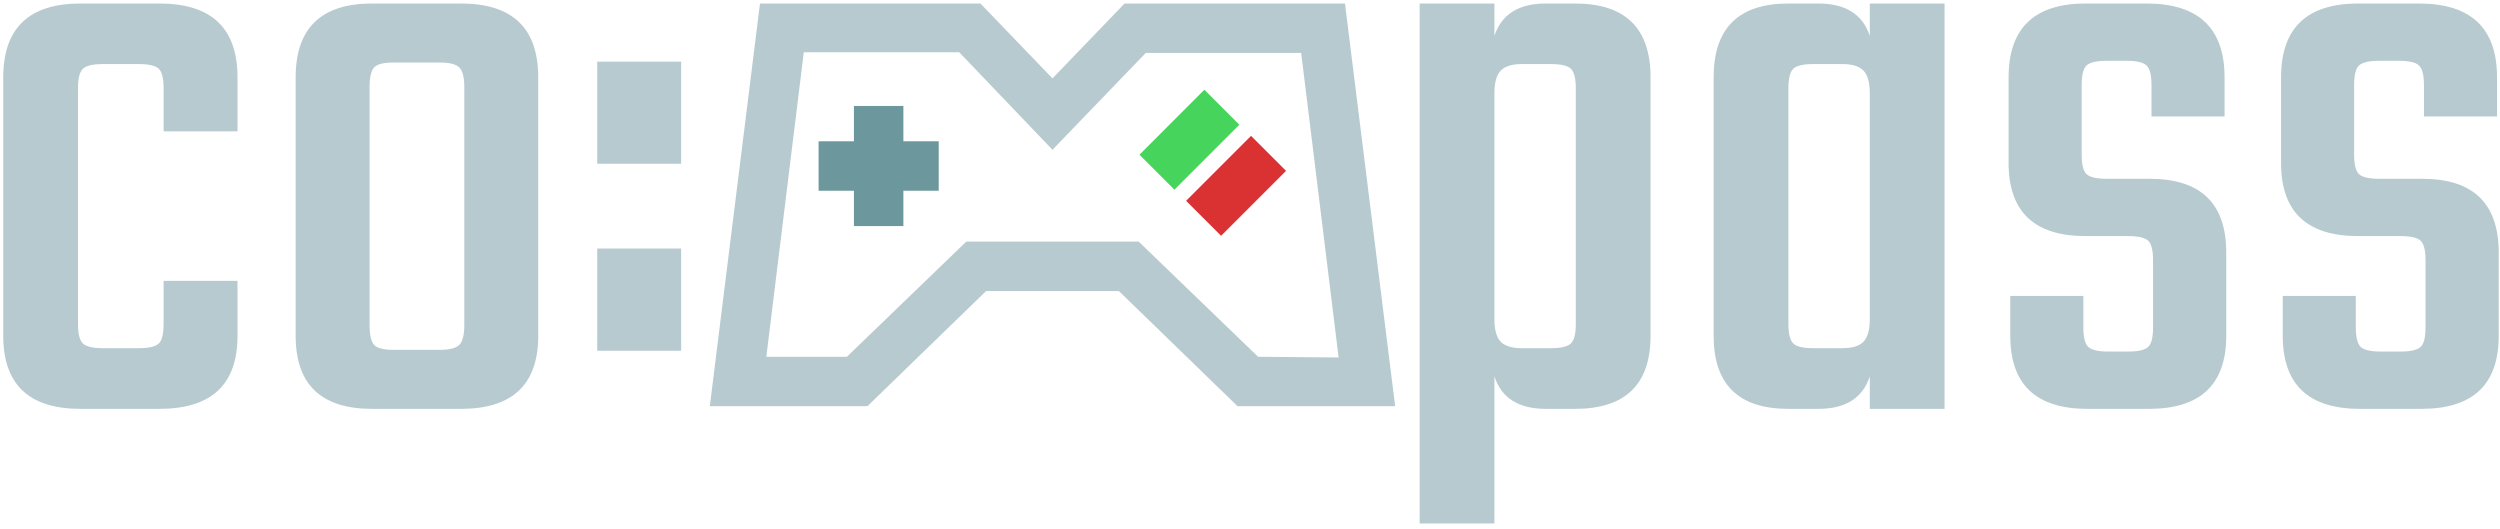 <svg width="473" height="100" viewBox="0 0 473 100" fill="none" xmlns="http://www.w3.org/2000/svg">
    <path d="M212.764 0.664L199.129 14.834L185.494 0.664H143.788L134.297 76.859H164.106L186.564 55.07H211.694L234.152 76.859H263.961L254.47 0.664H212.764ZM238.028 67.501L215.437 45.712H182.821L160.23 67.501H144.991L152.076 9.888H181.484L199.129 28.335L216.774 10.021H246.182L253.267 67.635L238.028 67.501Z" fill="#B7CACF"/>
    <path d="M44.939 14.649V24.854H30.953V16.7C30.953 14.801 30.642 13.564 30.019 12.987C29.381 12.41 28.121 12.121 26.238 12.121H19.473C17.59 12.121 16.337 12.41 15.715 12.987C15.077 13.564 14.758 14.801 14.758 16.7V61.321C14.758 63.204 15.077 64.434 15.715 65.011C16.337 65.588 17.59 65.876 19.473 65.876H26.238C28.121 65.876 29.381 65.588 30.019 65.011C30.642 64.434 30.953 63.204 30.953 61.321V53.144H44.939V63.53C44.939 72.748 40.011 77.356 30.156 77.356H15.236C5.488 77.356 0.613 72.748 0.613 63.53V14.649C0.613 5.326 5.488 0.664 15.236 0.664H30.156C40.011 0.664 44.939 5.326 44.939 14.649ZM70.402 0.664H87.212C96.96 0.664 101.835 5.326 101.835 14.649V63.53C101.835 72.748 96.96 77.356 87.212 77.356H70.402C60.759 77.356 55.938 72.748 55.938 63.53V14.649C55.938 5.326 60.759 0.664 70.402 0.664ZM87.849 61.48V16.54C87.849 14.642 87.531 13.382 86.893 12.759C86.27 12.136 85.017 11.825 83.134 11.825H74.479C72.596 11.825 71.366 12.136 70.789 12.759C70.212 13.382 69.923 14.642 69.923 16.54V61.48C69.923 63.363 70.212 64.624 70.789 65.261C71.366 65.884 72.596 66.195 74.479 66.195H83.134C85.017 66.195 86.27 65.884 86.893 65.261C87.531 64.624 87.849 63.363 87.849 61.48ZM128.872 30.981H112.996V11.666H128.872V30.981ZM128.872 66.355H112.996V47.017H128.872V66.355Z" fill="#B7CACF"/>
    <path d="M292.469 0.664H297.981C307.517 0.664 312.285 5.326 312.285 14.649V63.53C312.285 72.748 307.517 77.356 297.981 77.356H292.469C287.336 77.356 284.094 75.314 282.743 71.229V99.041H268.598V0.664H282.743V6.791C284.094 2.706 287.336 0.664 292.469 0.664ZM298.14 61.321V16.7C298.14 14.801 297.821 13.564 297.184 12.987C296.561 12.41 295.308 12.121 293.425 12.121H287.913C286.03 12.121 284.694 12.546 283.904 13.397C283.13 14.232 282.743 15.644 282.743 17.633V60.387C282.743 62.376 283.13 63.788 283.904 64.624C284.694 65.459 286.03 65.876 287.913 65.876H293.425C295.308 65.876 296.561 65.588 297.184 65.011C297.821 64.434 298.14 63.204 298.14 61.321ZM353.763 6.791V0.664H367.908V77.356H353.763V71.229C352.412 75.314 349.17 77.356 344.037 77.356H338.366C328.936 77.356 324.221 72.748 324.221 63.53V14.649C324.221 5.326 328.936 0.664 338.366 0.664H344.037C349.17 0.664 352.412 2.706 353.763 6.791ZM343.081 65.876H348.593C350.476 65.876 351.812 65.459 352.602 64.624C353.376 63.788 353.763 62.376 353.763 60.387V17.633C353.763 15.644 353.376 14.232 352.602 13.397C351.812 12.546 350.476 12.121 348.593 12.121H343.081C341.198 12.121 339.945 12.41 339.322 12.987C338.684 13.564 338.366 14.801 338.366 16.7V61.321C338.366 63.204 338.684 64.434 339.322 65.011C339.945 65.588 341.198 65.876 343.081 65.876ZM407.359 61.959V49.226C407.359 47.343 407.048 46.113 406.425 45.536C405.803 44.959 404.542 44.67 402.644 44.67H394.626C384.893 44.67 380.026 40.062 380.026 30.844V14.649C380.026 5.326 384.893 0.664 394.626 0.664H406.106C415.961 0.664 420.889 5.326 420.889 14.649V22.029H407.063V16.062C407.063 14.179 406.744 12.949 406.106 12.372C405.484 11.795 404.231 11.506 402.348 11.506H398.567C396.684 11.506 395.424 11.795 394.786 12.372C394.163 12.949 393.852 14.179 393.852 16.062V29.273C393.852 31.156 394.163 32.386 394.786 32.963C395.424 33.54 396.684 33.828 398.567 33.828H406.744C416.387 33.828 421.208 38.49 421.208 47.814V63.53C421.208 72.748 416.333 77.356 406.585 77.356H394.945C385.212 77.356 380.345 72.748 380.345 63.53V55.991H394.171V61.959C394.171 63.842 394.482 65.072 395.105 65.649C395.742 66.226 397.003 66.514 398.886 66.514H402.644C404.542 66.514 405.803 66.226 406.425 65.649C407.048 65.072 407.359 63.842 407.359 61.959ZM458.909 61.959V49.226C458.909 47.343 458.598 46.113 457.976 45.536C457.353 44.959 456.093 44.67 454.194 44.67H446.177C436.443 44.67 431.576 40.062 431.576 30.844V14.649C431.576 5.326 436.443 0.664 446.177 0.664H457.657C467.512 0.664 472.439 5.326 472.439 14.649V22.029H458.613V16.062C458.613 14.179 458.294 12.949 457.657 12.372C457.034 11.795 455.781 11.506 453.898 11.506H450.117C448.234 11.506 446.974 11.795 446.336 12.372C445.714 12.949 445.402 14.179 445.402 16.062V29.273C445.402 31.156 445.714 32.386 446.336 32.963C446.974 33.54 448.234 33.828 450.117 33.828H458.294C467.937 33.828 472.758 38.49 472.758 47.814V63.53C472.758 72.748 467.884 77.356 458.135 77.356H446.496C436.762 77.356 431.895 72.748 431.895 63.53V55.991H445.721V61.959C445.721 63.842 446.032 65.072 446.655 65.649C447.293 66.226 448.553 66.514 450.436 66.514H454.194C456.093 66.514 457.353 66.226 457.976 65.649C458.598 65.072 458.909 63.842 458.909 61.959Z" fill="#B7CACF"/>
    <path d="M215.582 29.268L227.87 16.98L234.486 23.597L222.199 35.885L215.582 29.268Z" fill="#46D45C"/>
    <path d="M224.41 37.996L236.698 25.708L243.315 32.325L231.027 44.613L224.41 37.996Z" fill="#DA3232"/>
    <path d="M170.92 20.047H161.563V26.731H154.879V36.088H161.563V42.772H170.92V36.088H177.604V26.731H170.92V20.047Z" fill="#6C979C"/>
</svg>
